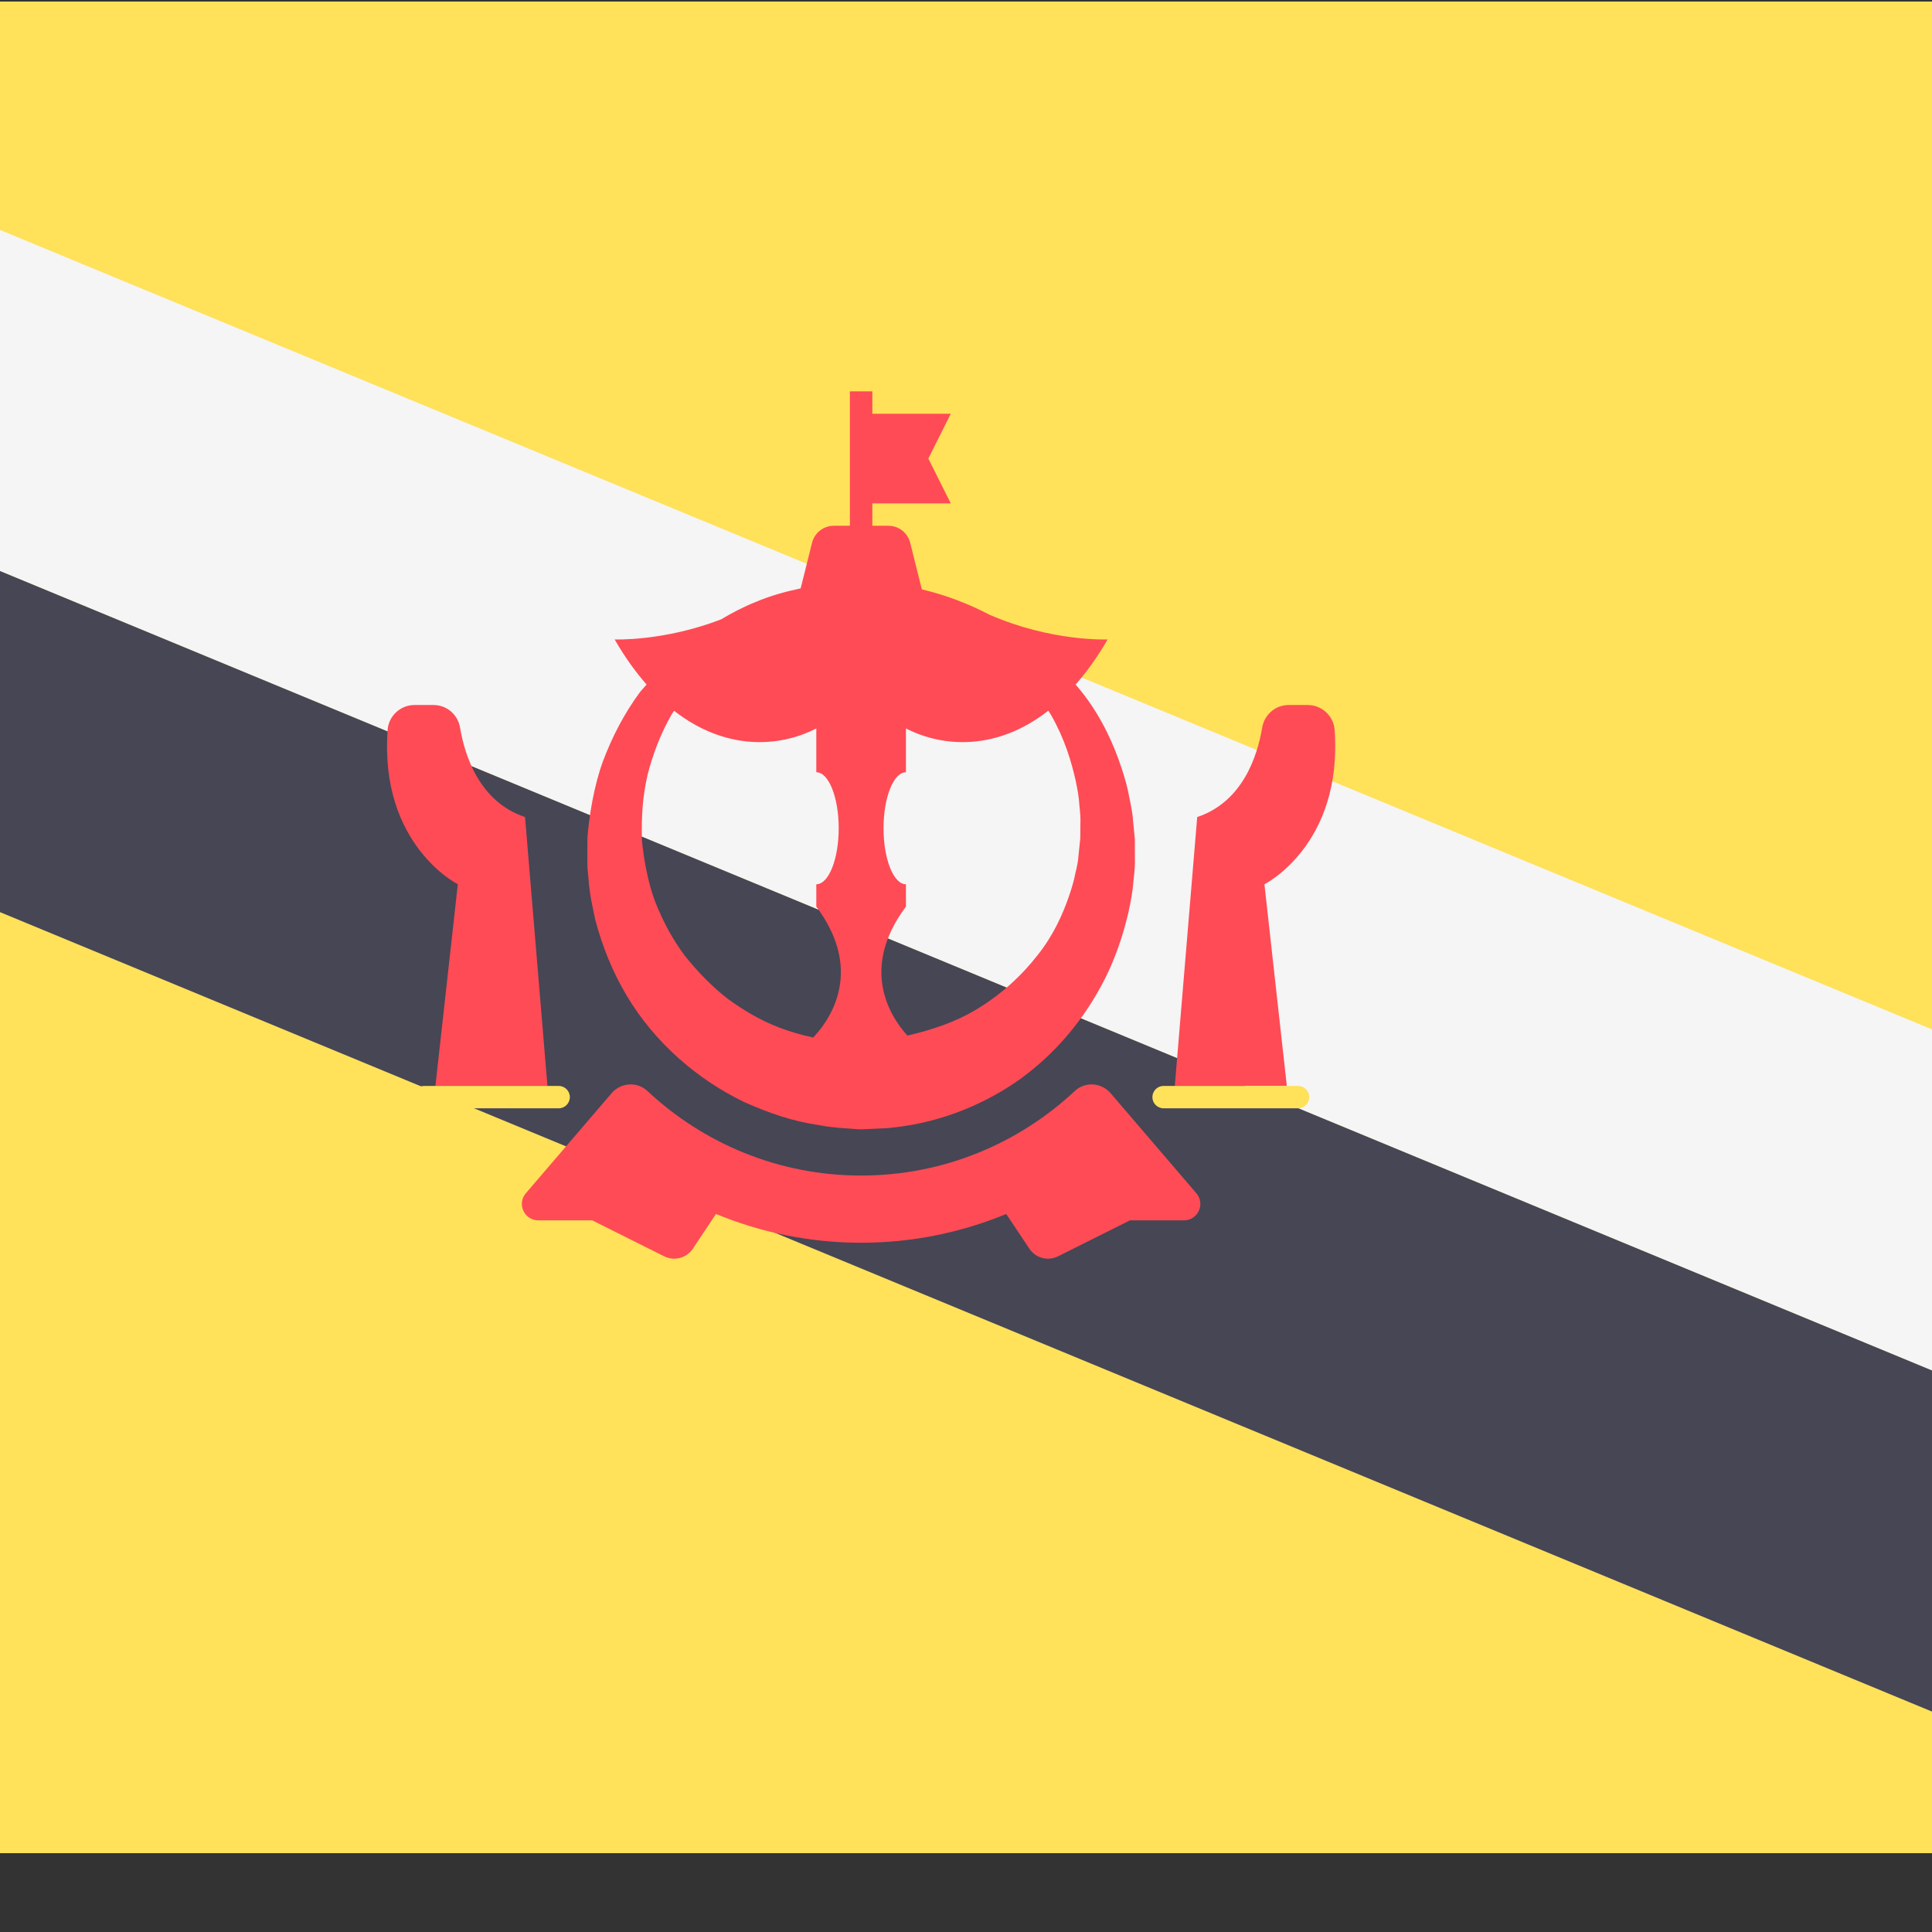 <?xml version="1.0" encoding="iso-8859-1"?>
<!-- Generator: Adobe Illustrator 19.0.0, SVG Export Plug-In . SVG Version: 6.00 Build 0)  -->
<svg xmlns="http://www.w3.org/2000/svg" xmlns:xlink="http://www.w3.org/1999/xlink" version="1.1" id="Layer_1" x="0px" y="0px" viewBox="100 88 350 350" style="enable-background:new 0 0 512.001 512.001;" xml:space="preserve">
<rect x="100" y="88" width="350" height="350" fill="#333333" stroke="none"/>
<path style="fill:#FFE15A;" d="M503.172,423.724H8.828c-4.875,0-8.828-3.953-8.828-8.828V97.104c0-4.875,3.953-8.828,8.828-8.828  h494.345c4.875,0,8.828,3.953,8.828,8.828v317.792C512,419.772,508.047,423.724,503.172,423.724z"/>
<path style="fill:#F5F5F5;" d="M0,97.104v52.965l512,211.862v-61.793L3.978,89.923C1.635,91.509,0,94.06,0,97.104z"/>
<path style="fill:#464655;" d="M0,211.862l508.021,210.215c2.343-1.587,3.978-4.138,3.978-7.181v-52.965L0,150.069V211.862z"/>
<g>
	<path style="fill:#FF4B55;" d="M305.588,240.326l0.007-0.25c0,0-0.117-1.209-0.338-3.478c-0.067-1.134-0.328-2.515-0.672-4.125   c-0.266-1.623-0.78-3.439-1.44-5.443c-1.326-3.977-3.367-8.725-6.891-13.322c-0.426-0.568-0.93-1.129-1.394-1.694   c1.999-2.292,3.949-4.958,5.788-8.175c0,0-10.08,0.462-21.401-4.478c-3.737-1.946-7.796-3.543-12.248-4.589l-2.112-8.447   c-0.452-1.806-2.076-3.074-3.937-3.074h-2.92v-4.058h14.206l-4.058-8.118l4.058-8.118H258.03v-4.059h-4.06v24.353h-2.92   c-1.863,0-3.486,1.268-3.937,3.074l-2.066,8.265c-2.742,0.584-5.473,1.325-8.124,2.452c-2.169,0.868-4.267,1.956-6.315,3.174   c-10.413,3.997-19.257,3.624-19.257,3.624c1.838,3.215,3.785,5.88,5.783,8.171c-0.405,0.492-0.854,0.934-1.246,1.44   c-2.765,3.755-4.973,7.977-6.658,12.46c-1.603,4.353-2.514,9.878-2.819,13.917l-0.008,3.905c-0.041,1.226,0.099,2.441,0.228,3.66   c0.16,2.457,0.703,4.855,1.215,7.271c1.266,4.758,3.118,9.387,5.643,13.637c5.054,8.513,12.762,15.224,21.405,19.385   c4.465,1.967,8.683,3.466,13.716,4.181c2.681,0.499,4.351,0.491,6.337,0.664l0.361,0.026l0.181,0.013l0.589,0.015l0.845-0.035   l1.684-0.076c1.118-0.075,2.236-0.061,3.331-0.224c8.832-0.969,16.793-4.403,23.009-8.862c6.215-4.538,10.679-10.073,13.737-15.349   c3.106-5.281,4.708-10.391,5.696-14.577c0.472-2.09,0.823-4,0.951-5.796c0.201-1.778,0.318-3.234,0.265-4.185   C305.592,241.423,305.588,240.326,305.588,240.326z M231.82,268.931c-2.82-2.198-5.369-4.818-7.693-7.708   c-2.237-2.959-4.024-6.297-5.427-9.846c-1.323-3.473-2.051-7.648-2.409-11.051c-0.099-4.723,0.122-7.944,1.024-11.971   c0.983-3.825,2.417-7.569,4.412-11.023c0.116-0.2,0.273-0.37,0.392-0.567c9.227,7.208,18.969,6.695,25.763,3.197v7.938   c2.241,0,4.058,4.543,4.058,10.147s-1.817,10.147-4.058,10.147v4.058c7.613,10.149,4.12,18.713-0.558,23.706   c-2.123-0.461-4.326-1.081-6.386-1.892C237.743,272.824,234.708,271.034,231.82,268.931z M295.703,239.87   c-0.007,0.06-0.115,1.103-0.321,3.092c-0.062,1.109-0.307,2.159-0.59,3.322c-0.202,1.173-0.631,2.593-1.182,4.203   c-1.099,3.154-2.752,6.92-5.626,10.528c-2.809,3.619-6.598,7.193-11.325,9.99c-3.594,2.133-7.818,3.576-12.281,4.601   c-4.52-5.037-7.703-13.428-0.258-23.353v-4.058c-2.241,0-4.058-4.543-4.058-10.147s1.817-10.147,4.058-10.147v-7.938   c6.802,3.502,16.559,4.013,25.796-3.221c0.158,0.266,0.351,0.536,0.5,0.8c2.456,4.292,3.67,8.42,4.431,11.781   c0.363,1.697,0.63,3.211,0.693,4.556c0.14,1.331,0.242,2.457,0.184,3.384C295.71,238.836,295.704,239.633,295.703,239.87z"/>
	<path style="fill:#FF4B55;" d="M255.999,300.96c-14.987,0-28.581-5.838-38.727-15.326c-1.863-1.741-4.81-1.53-6.47,0.406   l-15.542,18.133c-1.652,1.928-0.282,4.905,2.255,4.905h9.775l13.031,6.516c1.831,0.916,4.057,0.324,5.193-1.379l4.194-6.292   c8.106,3.345,16.977,5.214,26.29,5.214c9.313,0,18.184-1.869,26.29-5.214l4.194,6.292c1.135,1.704,3.361,2.294,5.193,1.379   l13.031-6.516h9.775c2.538,0,3.908-2.977,2.255-4.905l-15.542-18.133c-1.66-1.937-4.607-2.147-6.47-0.406   C284.581,295.122,270.988,300.96,255.999,300.96z"/>
	<path style="fill:#FF4B55;" d="M199.175,284.724H178.88l4.058-36.531c0,0-14.207-7.104-12.719-27.956   c0.181-2.536,2.325-4.516,4.867-4.516h3.464c2.392,0,4.397,1.734,4.793,4.093c0.854,5.091,3.511,13.448,11.772,16.202   L199.175,284.724z"/>
	<path style="fill:#FF4B55;" d="M312.825,284.724h20.295l-4.058-36.531c0,0,14.207-7.104,12.719-27.956   c-0.181-2.536-2.325-4.516-4.867-4.516h-3.464c-2.392,0-4.397,1.734-4.793,4.093c-0.854,5.091-3.511,13.448-11.772,16.202   L312.825,284.724z"/>
</g>
<g>
	<path style="fill:#FFE15A;" d="M201.205,288.783h-24.353c-1.121,0-2.029-0.908-2.029-2.029l0,0c0-1.121,0.908-2.029,2.029-2.029   h24.353c1.121,0,2.029,0.908,2.029,2.029l0,0C203.234,287.874,202.325,288.783,201.205,288.783z"/>
	<path style="fill:#FFE15A;" d="M335.149,288.783h-24.353c-1.121,0-2.029-0.908-2.029-2.029l0,0c0-1.121,0.908-2.029,2.029-2.029   h24.353c1.121,0,2.029,0.908,2.029,2.029l0,0C337.178,287.874,336.27,288.783,335.149,288.783z"/>
</g>
<g>
</g>
<g>
</g>
<g>
</g>
<g>
</g>
<g>
</g>
<g>
</g>
<g>
</g>
<g>
</g>
<g>
</g>
<g>
</g>
<g>
</g>
<g>
</g>
<g>
</g>
<g>
</g>
<g>
</g>
</svg>
